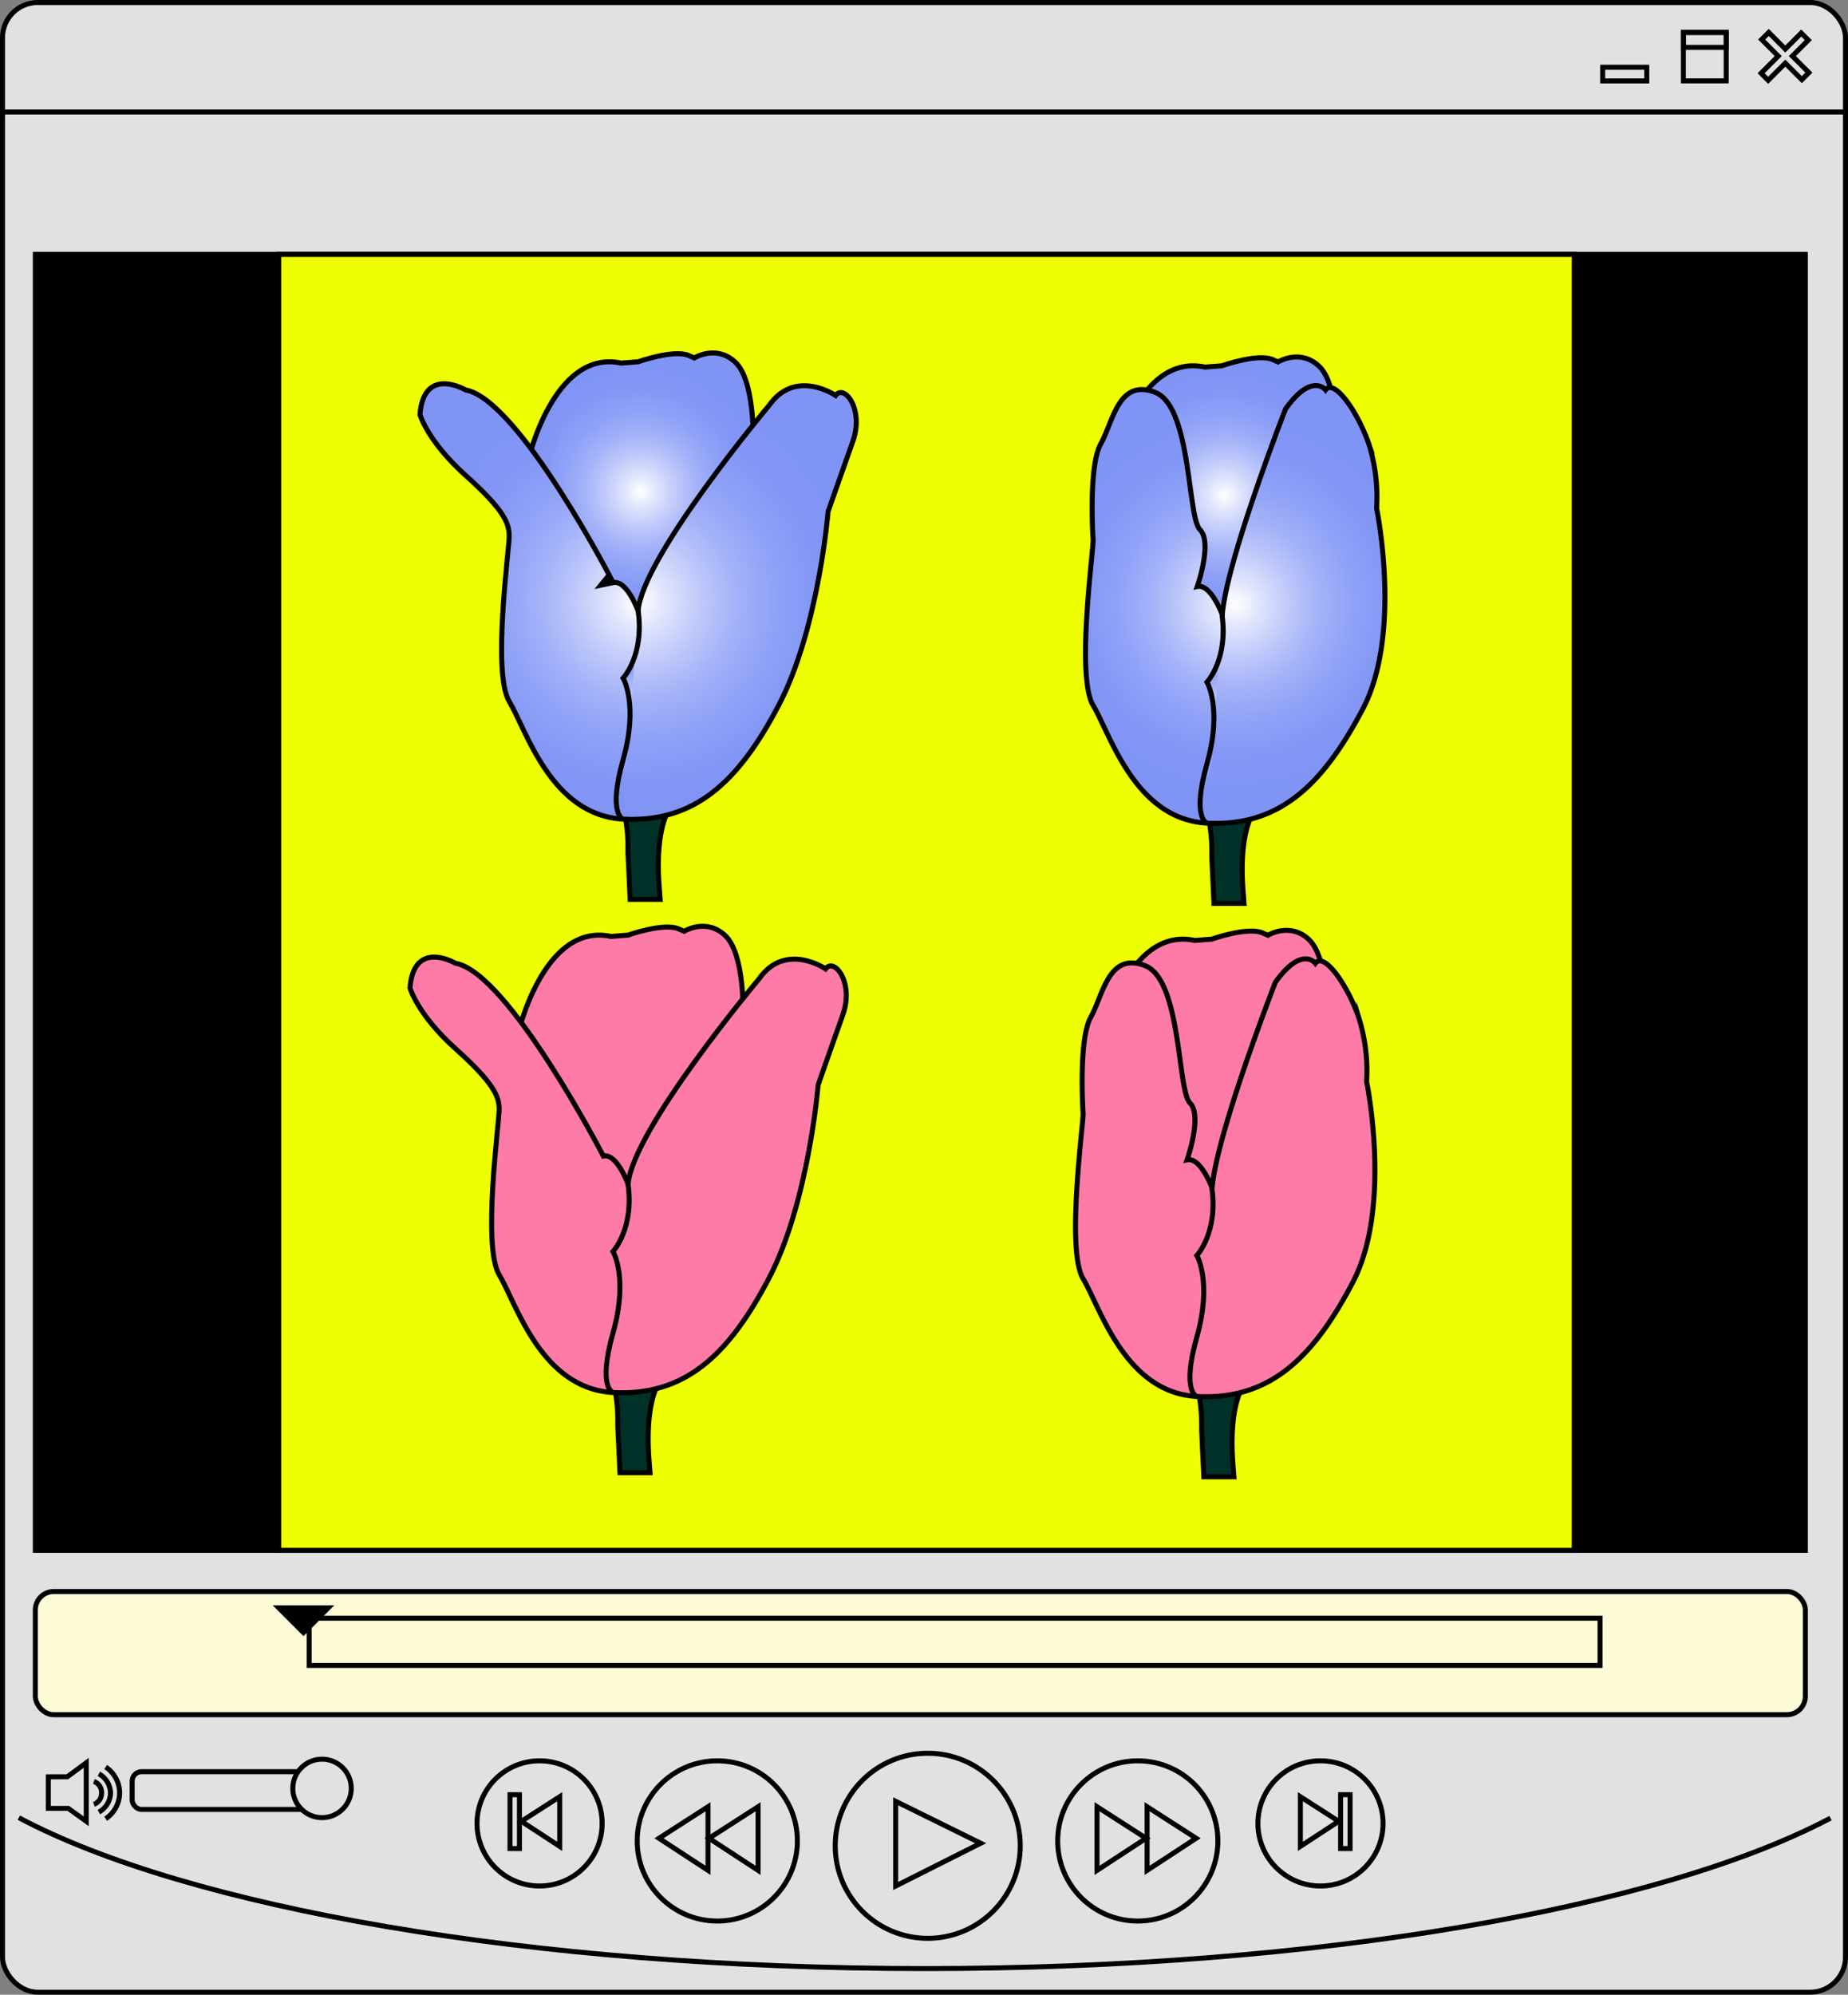 <svg xmlns="http://www.w3.org/2000/svg" xmlns:xlink="http://www.w3.org/1999/xlink" viewBox="0 0 369.17 398.35"><rect x="0" y="0" width="369.17" height="398.35" fill="#808080" stroke="none"/><defs><style>.cls-1{fill:#e1e1e1;}.cls-1,.cls-10,.cls-11,.cls-12,.cls-13,.cls-14,.cls-15,.cls-16,.cls-17,.cls-18,.cls-2,.cls-3,.cls-4,.cls-5,.cls-6,.cls-7,.cls-8,.cls-9{stroke:#000;stroke-miterlimit:10;}.cls-3{fill:none;}.cls-4{fill:#fcfbd6;}.cls-5{fill:#edff00;}.cls-6{fill:url(#New_Gradient_Swatch_2_copy);}.cls-7{fill:url(#New_Gradient_Swatch_2_copy-2);}.cls-8{fill:#003128;}.cls-9{fill:url(#New_Gradient_Swatch_2_copy-3);}.cls-10{fill:url(#New_Gradient_Swatch_2_copy-4);}.cls-11{fill:url(#New_Gradient_Swatch_2_copy-5);}.cls-12{fill:url(#New_Gradient_Swatch_2_copy-6);}.cls-13{fill:url(#linear-gradient);}.cls-14{fill:url(#linear-gradient-2);}.cls-15{fill:url(#New_Gradient_Swatch_copy);}.cls-16{fill:url(#linear-gradient-3);}.cls-17{fill:url(#linear-gradient-4);}.cls-18{fill:url(#linear-gradient-5);}</style><radialGradient id="New_Gradient_Swatch_2_copy" cx="127.96" cy="98.1" r="25.22" gradientUnits="userSpaceOnUse"><stop offset="0" stop-color="#fff"/><stop offset="0.13" stop-color="#dfe4fd"/><stop offset="0.3" stop-color="#bdc7fa"/><stop offset="0.46" stop-color="#a2b1f8"/><stop offset="0.64" stop-color="#8fa1f7"/><stop offset="0.81" stop-color="#8497f6"/><stop offset="1" stop-color="#8094f6"/></radialGradient><radialGradient id="New_Gradient_Swatch_2_copy-2" cx="244.6" cy="98.91" r="25.22" xlink:href="#New_Gradient_Swatch_2_copy"/><radialGradient id="New_Gradient_Swatch_2_copy-3" cx="127.48" cy="120.13" r="43.54" xlink:href="#New_Gradient_Swatch_2_copy"/><radialGradient id="New_Gradient_Swatch_2_copy-4" cx="246.75" cy="120.71" r="37.45" xlink:href="#New_Gradient_Swatch_2_copy"/><radialGradient id="New_Gradient_Swatch_2_copy-5" cx="125.41" cy="142.78" r="14.8" xlink:href="#New_Gradient_Swatch_2_copy"/><radialGradient id="New_Gradient_Swatch_2_copy-6" cx="242.05" cy="143.58" r="14.8" xlink:href="#New_Gradient_Swatch_2_copy"/><linearGradient id="linear-gradient" x1="103.37" y1="212.6" x2="148.49" y2="212.6" gradientUnits="userSpaceOnUse"><stop offset="0" stop-color="#ff7ba7"/><stop offset="1" stop-color="#ff7ba7"/></linearGradient><linearGradient id="linear-gradient-2" x1="220.01" y1="213.4" x2="265.13" y2="213.4" xlink:href="#linear-gradient"/><linearGradient id="New_Gradient_Swatch_copy" x1="81.88" y1="234.63" x2="169.03" y2="234.63" xlink:href="#linear-gradient"/><linearGradient id="linear-gradient-3" x1="214.82" y1="235.21" x2="274.63" y2="235.21" xlink:href="#linear-gradient"/><linearGradient id="linear-gradient-4" x1="121.07" y1="257.27" x2="125.69" y2="257.27" xlink:href="#linear-gradient"/><linearGradient id="linear-gradient-5" x1="237.71" y1="258.08" x2="242.33" y2="258.08" xlink:href="#linear-gradient"/></defs><title>Asset 75</title><g id="Layer_2" data-name="Layer 2"><g id="Layer_6" data-name="Layer 6"><rect class="cls-1" x="0.5" y="0.5" width="368.17" height="397.35" rx="7.04"/><rect class="cls-2" x="7.06" y="50.8" width="353.59" height="258.81"/><line class="cls-3" x1="0.5" y1="22.37" x2="368.67" y2="22.37"/><rect class="cls-4" x="7.06" y="317.83" width="353.59" height="24.6" rx="3.67"/><rect class="cls-3" x="61.76" y="323.16" width="257.88" height="9.43"/><rect class="cls-3" x="26.4" y="353.81" width="38.66" height="7.54" rx="1.88"/><polygon class="cls-2" points="55.68 321.09 60.63 326.04 65.57 321.09 55.68 321.09"/><circle class="cls-1" cx="64.33" cy="357.15" r="5.84"/><polygon class="cls-3" points="9.65 354.84 9.65 361.14 13.64 361.14 17.23 363.72 17.23 352.04 13.44 354.83 9.65 354.84"/><path class="cls-3" d="M20.28,358a2.31,2.31,0,0,1-1.53,2.33"/><path class="cls-3" d="M22.08,357.88a4.47,4.47,0,0,1-2.33,4"/><path class="cls-3" d="M23.9,358a6.28,6.28,0,0,1-2.79,5.21"/><path class="cls-3" d="M20.28,358.09a2.31,2.31,0,0,0-1.53-2.33"/><path class="cls-3" d="M22.08,358.24a4.5,4.5,0,0,0-2.33-4"/><path class="cls-3" d="M23.9,358.09a6.27,6.27,0,0,0-2.79-5.21"/><circle class="cls-3" cx="107.79" cy="364.14" r="12.5"/><polygon class="cls-3" points="104.15 363.72 111.81 368.73 111.81 358.81 104.15 363.72"/><rect class="cls-3" x="101.88" y="358.41" width="1.89" height="10.75"/><circle class="cls-3" cx="263.79" cy="364.14" r="12.5"/><polygon class="cls-3" points="267.43 363.72 259.77 368.73 259.77 358.81 267.43 363.72"/><rect class="cls-3" x="267.81" y="358.41" width="1.89" height="10.75"/><circle class="cls-3" cx="227.29" cy="367.64" r="16"/><polygon class="cls-3" points="228.95 367.11 219.15 373.52 219.15 360.81 228.95 367.11"/><polygon class="cls-3" points="238.95 367.11 229.15 373.52 229.15 360.81 238.95 367.11"/><circle class="cls-3" cx="143.29" cy="367.64" r="16"/><polygon class="cls-3" points="141.64 367.11 151.44 373.52 151.44 360.81 141.64 367.11"/><polygon class="cls-3" points="131.64 367.11 141.44 373.52 141.44 360.81 131.64 367.11"/><circle class="cls-3" cx="185.33" cy="368.61" r="18.48"/><polygon class="cls-3" points="195.91 368.1 178.93 376.64 178.93 359.73 195.91 368.1"/><path class="cls-3" d="M365.68,363.08C332,380.92,263.63,393.13,184.81,393.13S37.4,380.88,3.76,363"/><rect class="cls-5" x="55.68" y="50.8" width="258.81" height="258.81"/><rect class="cls-3" x="336.28" y="6.48" width="8.56" height="9.67"/><rect class="cls-3" x="336.28" y="6.48" width="8.56" height="2.98"/><rect class="cls-3" x="320.16" y="13.43" width="8.81" height="2.73"/><polygon class="cls-3" points="361.36 14.5 358.05 11.2 361.24 8.01 359.83 6.6 356.64 9.79 353.34 6.48 351.92 7.89 355.23 11.2 351.81 14.62 353.22 16.04 356.64 12.61 359.95 15.91 361.36 14.5"/><path class="cls-6" d="M105.4,92.37s5.06-22.78,18.69-19.86l3.39-.26s6.93-2.47,10-1.3l1.21.53s4.43-2.74,8.23.88,3.54,15.23,3.54,15.23l-20.82,38.13-6.11-.9Z"/><path class="cls-7" d="M222,93.17s5.07-22.78,18.7-19.86l3.39-.26s6.93-2.46,10-1.3l1.22.53s4.43-2.74,8.23.89,3.54,15.22,3.54,15.22l-20.83,38.13-6.1-.9Z"/><path class="cls-8" d="M134.21,160.79s-3.58,3.59-2.48,16.82l.15,2h-6l-.43-9.24c0-.52,0-1,0-1.57a33.12,33.12,0,0,0-1.19-8.44Z"/><path class="cls-8" d="M250.85,161.59s-3.59,3.59-2.48,16.82l.14,2h-6l-.43-9.23c0-.53,0-1.05,0-1.57a32.47,32.47,0,0,0-1.18-8.45Z"/><path class="cls-9" d="M93,77.87s-8.35-4.93-9.11,4.93c0,0,1.52,5.31,9.11,12.13s8.72,9.49,8.72,12.14-3.42,27.31,0,33,8.34,22.75,22.75,23.51,23.14-7.58,31.1-22.76,9.86-38.68,9.86-38.68,2.66-7.59,4.94-14-1.7-11.51-3.45-9.17c0,0-8-5.46-13.24,1.94,0,0-25.35,30.19-26.21,41.09,0,0-2.22-6.23-5-5.65C122.53,116.32,103.59,79.72,93,77.87Z"/><path class="cls-10" d="M239.17,117.13c2.73-.59,5,5.64,5,5.64.86-10.9,12.63-41.08,12.63-41.08,5.25-7.4,8-3.83,8-3.83,1.75-2.34,6.56,4.56,8.71,11A35.37,35.37,0,0,1,275,101.5s5.19,25-2.78,40.13-16.69,23.51-31.1,22.75-19.34-17.82-22.75-23.51,0-30.34,0-33c0,0-1-14.68,1.52-19.21s3.52-13.09,10.83-10.32,6.46,24.92,9,27.44S239.17,117.13,239.17,117.13Z"/><path class="cls-11" d="M124.48,163.58s-3.11-.86,0-11.88,0-16.27,0-16.27,4.27-4.59,3-13.46"/><path class="cls-12" d="M241.12,164.38s-3.11-.86,0-11.88,0-16.27,0-16.27,4.27-4.59,3-13.46"/><path class="cls-13" d="M103.37,206.87s5.06-22.78,18.69-19.86l3.39-.26s6.93-2.47,10-1.3l1.22.53s4.42-2.75,8.23.88,3.54,15.23,3.54,15.23l-20.83,38.13-6.11-.9Z"/><path class="cls-14" d="M220,207.67s5.06-22.78,18.69-19.86l3.39-.26s6.93-2.46,10-1.3l1.21.53s4.43-2.74,8.23.89,3.54,15.22,3.54,15.22L244.3,241l-6.11-.9Z"/><path class="cls-8" d="M132.18,275.29s-3.58,3.58-2.48,16.81l.15,2h-6l-.44-9.24c0-.52,0-1,0-1.57a33.42,33.42,0,0,0-1.18-8.44Z"/><path class="cls-8" d="M248.82,276.09s-3.58,3.59-2.48,16.82l.15,2h-6l-.44-9.24c0-.52,0-1,0-1.57a33.12,33.12,0,0,0-1.19-8.44Z"/><path class="cls-15" d="M91,192.37s-8.35-4.93-9.1,4.93c0,0,1.51,5.31,9.1,12.13s8.72,9.48,8.72,12.14-3.41,27.31,0,33,8.34,22.76,22.76,23.52,23.13-7.59,31.1-22.76,9.86-38.68,9.86-38.68,2.65-7.59,4.93-14-1.69-11.51-3.45-9.17c0,0-8-5.46-13.24,1.94,0,0-25.35,30.19-26.21,41.09,0,0-2.22-6.23-4.94-5.65C120.51,230.82,101.56,194.22,91,192.37Z"/><path class="cls-16" d="M237.14,231.62c2.73-.58,5,5.65,5,5.65.86-10.9,12.63-41.09,12.63-41.09,5.26-7.4,8-3.82,8-3.82,1.76-2.34,6.56,4.56,8.71,11A35.37,35.37,0,0,1,273,216s5.19,24.95-2.78,40.13-16.68,23.51-31.1,22.75-19.34-17.82-22.75-23.51,0-30.34,0-33c0,0-1-14.68,1.52-19.21s3.53-13.09,10.83-10.32,6.47,24.92,9,27.44S237.14,231.62,237.14,231.62Z"/><path class="cls-17" d="M122.46,278.08s-3.11-.86,0-11.89,0-16.26,0-16.26,4.26-4.59,3-13.46"/><path class="cls-18" d="M239.09,278.88s-3.11-.86,0-11.88,0-16.27,0-16.27,4.27-4.59,3-13.46"/></g></g></svg>